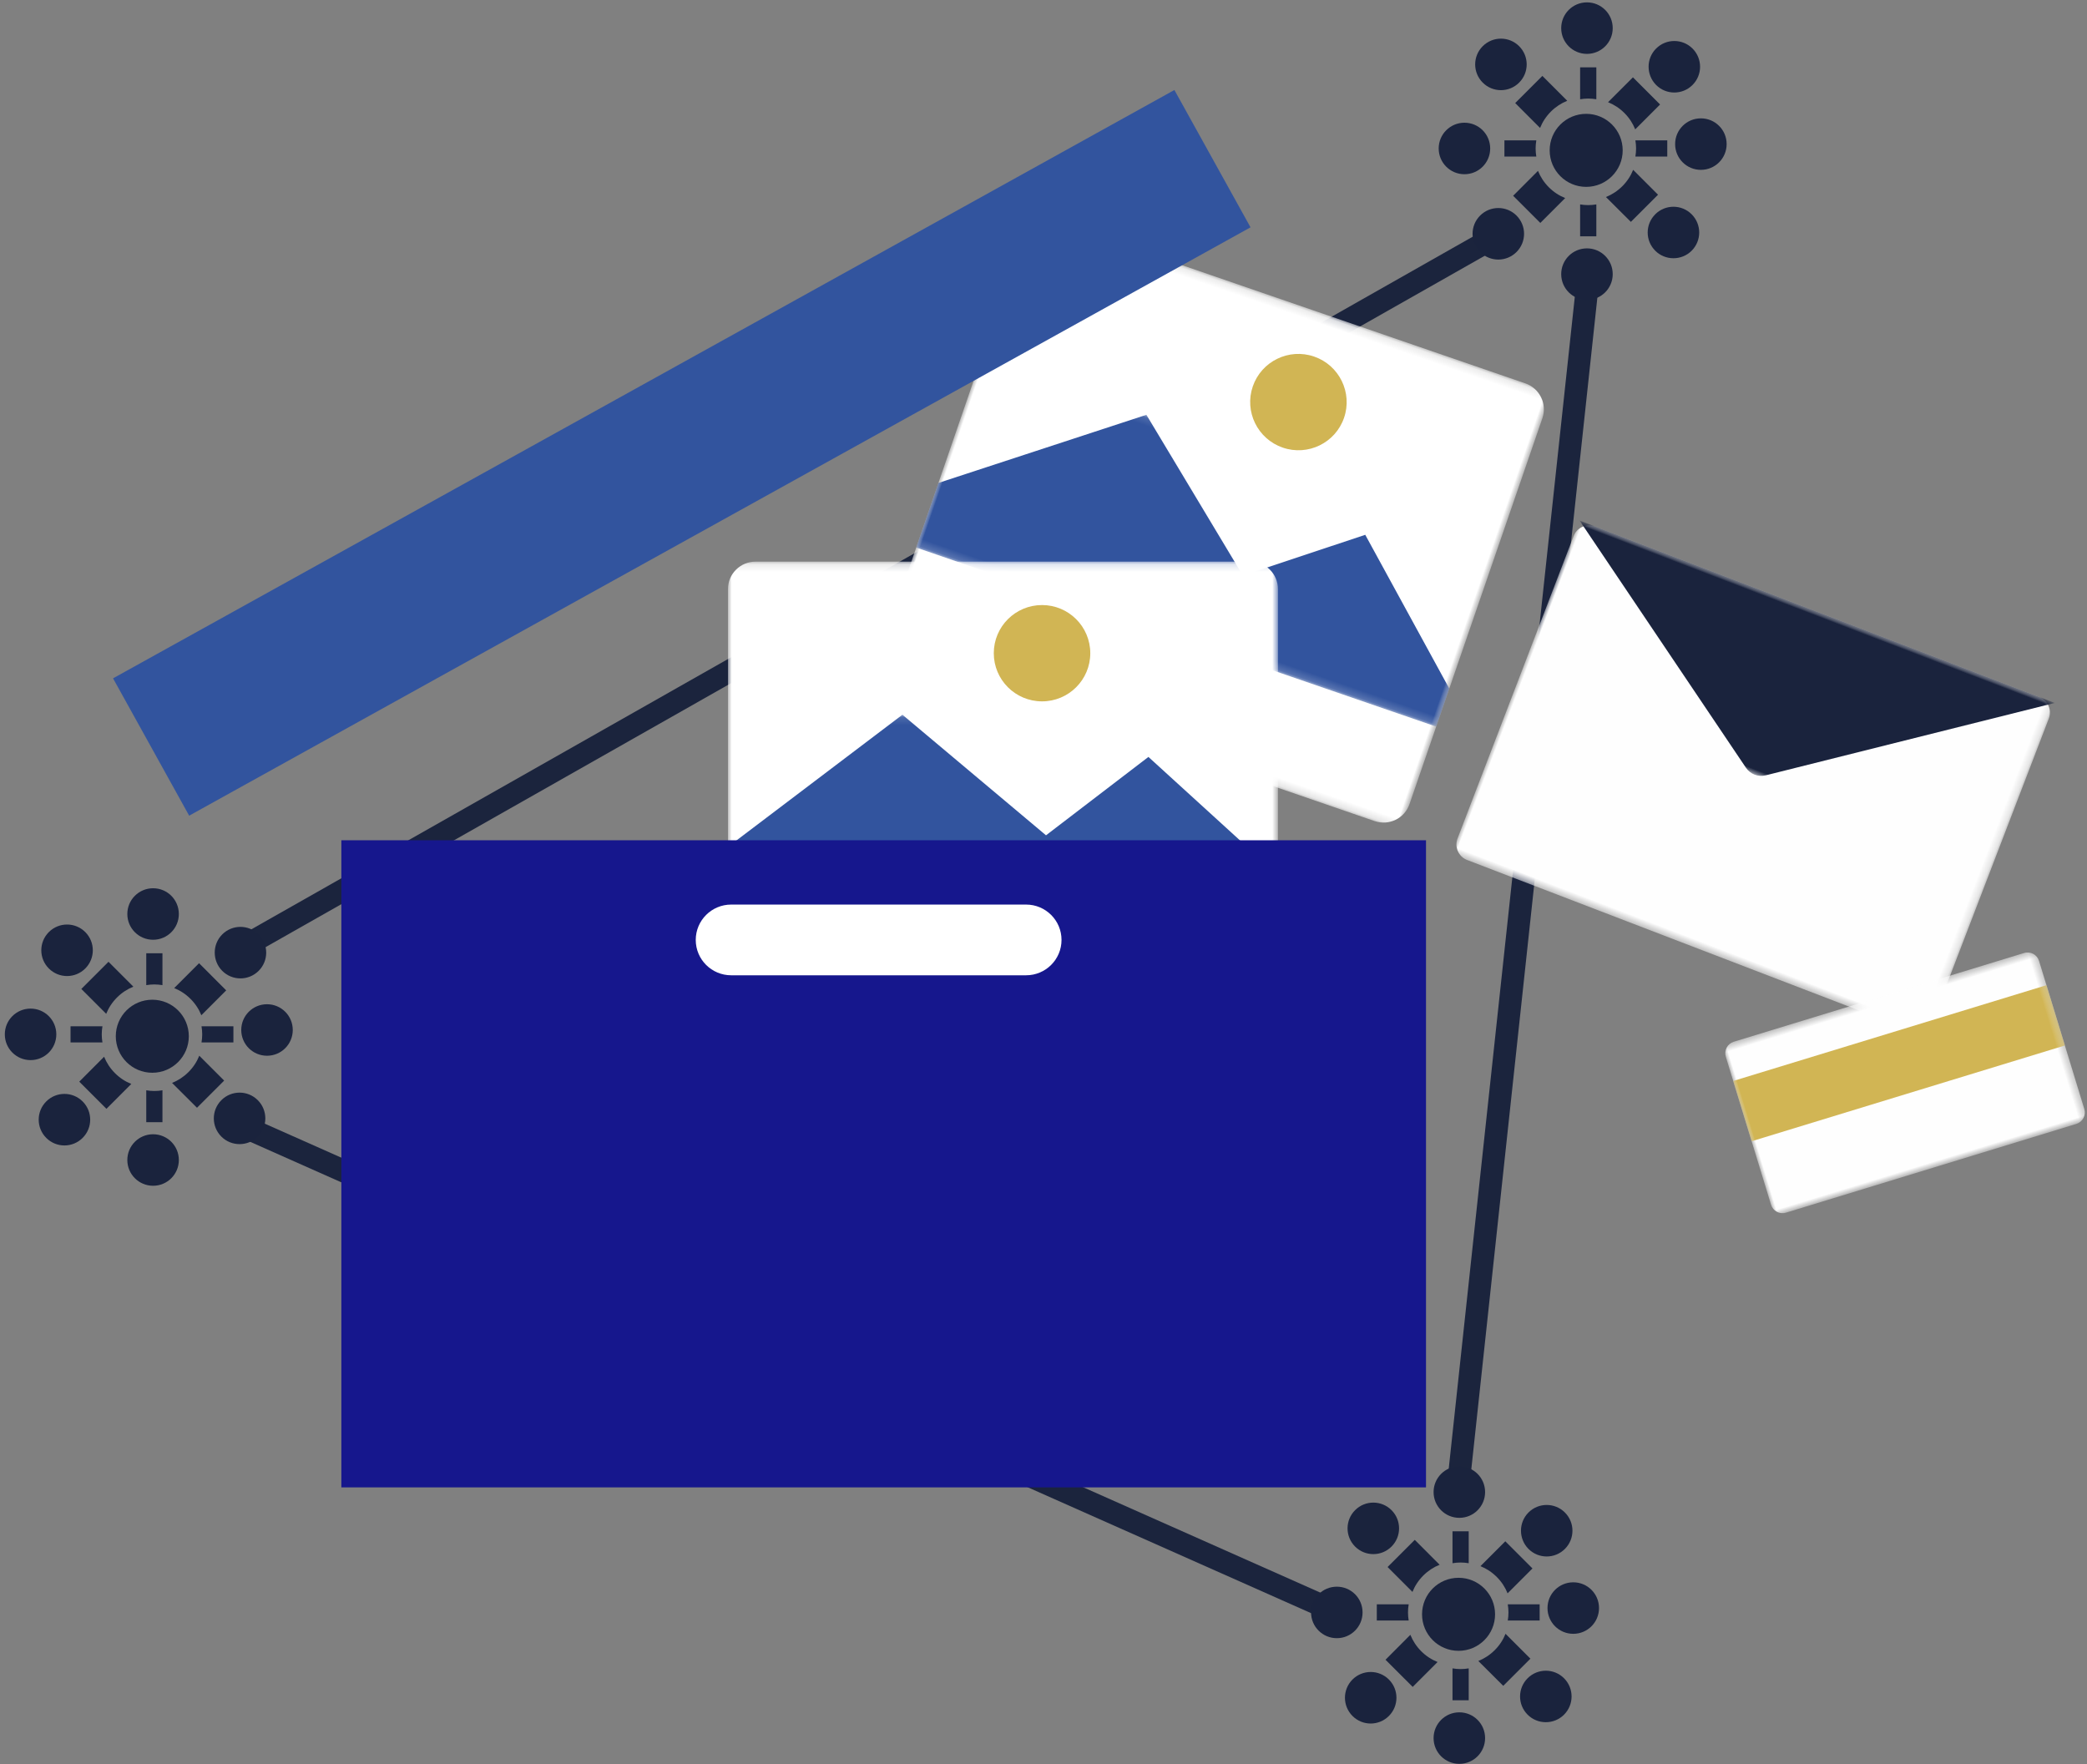 <?xml version="1.0" encoding="UTF-8"?>
<svg width="278px" height="235px" viewBox="0 0 278 235" version="1.1" xmlns="http://www.w3.org/2000/svg" xmlns:xlink="http://www.w3.org/1999/xlink">
    <rect x="0" y="0" width="278" height="235" fill="#808080" stroke="none"/>
    <!-- Generator: Sketch 50 (54983) - http://www.bohemiancoding.com/sketch -->
    <title>Storage Files@3x</title>
    <desc>Created with Sketch.</desc>
    <defs>
        <polygon id="path-1" points="0 0.145 73.263 0.145 73.263 61.809 0 61.809"></polygon>
        <polygon id="path-3" points="0 0.124 73.263 0.124 73.263 26.83 0 26.83"></polygon>
        <polygon id="path-5" points="0 0.952 67.805 0.952 67.805 48.534 0 48.534"></polygon>
        <polygon id="path-7" points="0 0.952 67.805 0.952 67.805 24.198 0 24.198"></polygon>
        <polygon id="path-9" points="0 0.46 43.637 0.46 43.637 24.267 0 24.267"></polygon>
        <polygon id="path-11" points="0 25.235 43.637 25.235 43.637 1.427 0 1.427"></polygon>
        <polygon id="path-13" points="0 0.145 73.263 0.145 73.263 61.809 0 61.809"></polygon>
        <polygon id="path-15" points="0 0.124 73.263 0.124 73.263 26.83 0 26.83"></polygon>
    </defs>
    <g id="LP3" stroke="none" stroke-width="1" fill="none" fill-rule="evenodd">
        <g id="LP3-1366" transform="translate(-313, -2813)">
            <g id="how-it-works" transform="translate(264, 1932)">
                <g id="info" transform="translate(34, 87)">
                    <g id="Storage-Files" transform="translate(15, 794)">
                        <g id="Line" transform="translate(33, 32)" stroke="#1B243D" stroke-linecap="square" stroke-width="3">
                            <path d="M0.5,93.5 L164.5,0.5" id="Line-4"></path>
                            <path d="M178.5,5.5 L161.5,163.5" id="Line-5"></path>
                            <path d="M144.5,182.5 L0.549,118.549" id="Line-6"></path>
                        </g>
                        <g id="Bluzelle" transform="translate(191, 0)" fill="#1A233D">
                            <path d="M6.158,28.715 C7.499,27.373 9.668,27.373 11.009,28.715 C12.35,30.056 12.35,32.226 11.009,33.567 C9.668,34.908 7.505,34.913 6.163,33.572 C4.822,32.231 4.817,30.056 6.158,28.715" id="Fill-5"></path>
                            <path d="M29.602,6.466 C30.943,5.125 33.113,5.125 34.454,6.466 C35.795,7.807 35.795,9.976 34.454,11.317 C33.113,12.659 30.943,12.659 29.602,11.317 C28.273,9.976 28.267,7.801 29.602,6.466" id="Fill-7"></path>
                            <path d="M10.559,26.078 L14.178,29.696 L17.491,26.381 C16.698,26.066 15.959,25.589 15.309,24.94 C14.672,24.301 14.19,23.556 13.868,22.758 L10.559,26.078 Z" id="Fill-9"></path>
                            <path d="M26.819,17.231 L30.132,13.918 L26.515,10.3 L23.201,13.613 C23.993,13.929 24.732,14.407 25.382,15.056 C26.025,15.7 26.503,16.439 26.819,17.231" id="Fill-11"></path>
                            <path d="M29.487,33.396 C28.146,32.054 28.146,29.886 29.487,28.544 C30.828,27.203 32.997,27.203 34.338,28.544 C35.679,29.886 35.679,32.054 34.338,33.396 C33.003,34.731 30.821,34.731 29.487,33.396" id="Fill-13"></path>
                            <path d="M6.507,11.004 C5.166,9.663 5.166,7.494 6.507,6.153 C7.848,4.812 10.017,4.812 11.358,6.153 C12.699,7.494 12.699,9.663 11.358,11.004 C10.017,12.345 7.848,12.345 6.507,11.004" id="Fill-15"></path>
                            <path d="M26.24,29.554 L29.859,25.936 L26.545,22.622 C26.228,23.416 25.753,24.154 25.103,24.804 C24.464,25.441 23.719,25.923 22.921,26.246 L26.24,29.554 Z" id="Fill-17"></path>
                            <path d="M17.766,13.425 L14.453,10.11 L10.834,13.728 L14.147,17.043 C14.464,16.249 14.94,15.51 15.59,14.86 C16.228,14.224 16.973,13.74 17.766,13.425" id="Fill-19"></path>
                            <path d="M23.823,3.746 C23.823,5.643 22.288,7.177 20.392,7.177 C18.495,7.177 16.961,5.643 16.961,3.746 C16.961,1.849 18.495,0.315 20.392,0.315 C22.288,0.315 23.823,1.849 23.823,3.746" id="Fill-21"></path>
                            <path d="M23.823,36.514 C23.823,38.411 22.288,39.945 20.392,39.945 C18.495,39.945 16.961,38.411 16.961,36.514 C16.961,34.617 18.495,33.083 20.392,33.083 C22.288,33.083 23.823,34.617 23.823,36.514" id="Fill-23"></path>
                            <path d="M21.64,8.973 L19.482,8.973 L19.482,13.221 C19.836,13.163 20.19,13.128 20.561,13.128 C20.932,13.128 21.286,13.163 21.64,13.221 L21.64,8.973 Z" id="Fill-25"></path>
                            <path d="M21.64,27.228 C21.286,27.287 20.932,27.32 20.561,27.32 C20.19,27.32 19.836,27.287 19.482,27.228 L19.482,31.476 L21.64,31.476 L21.64,27.228 Z" id="Fill-27"></path>
                            <path d="M35.568,22.625 C33.671,22.625 32.136,21.091 32.136,19.194 C32.136,17.297 33.671,15.764 35.568,15.764 C37.464,15.764 38.998,17.297 38.998,19.194 C38.998,21.091 37.464,22.625 35.568,22.625" id="Fill-29"></path>
                            <path d="M4.072,23.207 C2.176,23.207 0.641,21.672 0.641,19.776 C0.641,17.879 2.176,16.346 4.072,16.346 C5.969,16.346 7.502,17.879 7.502,19.776 C7.502,21.672 5.969,23.207 4.072,23.207" id="Fill-31"></path>
                            <path d="M26.843,20.855 L31.09,20.855 L31.09,18.699 L26.843,18.699 C26.901,19.052 26.935,19.405 26.935,19.777 C26.935,20.148 26.901,20.502 26.843,20.855" id="Fill-33"></path>
                            <path d="M13.645,20.855 C13.586,20.502 13.553,20.148 13.553,19.777 C13.553,19.405 13.586,19.052 13.645,18.699 L9.397,18.699 L9.397,20.855 L13.645,20.855 Z" id="Fill-35"></path>
                            <path d="M25.152,20.027 C25.152,22.707 22.978,24.891 20.289,24.891 C17.6,24.891 15.424,22.716 15.424,20.027 C15.424,17.337 17.6,15.163 20.289,15.163 C22.978,15.163 25.152,17.346 25.152,20.027" id="Fill-37"></path>
                        </g>
                        <g id="Bluzelle-Copy" transform="translate(0, 118)" fill="#1A233D">
                            <path d="M6.158,28.715 C7.499,27.373 9.668,27.373 11.009,28.715 C12.35,30.056 12.35,32.226 11.009,33.567 C9.668,34.908 7.505,34.913 6.163,33.572 C4.822,32.231 4.817,30.056 6.158,28.715" id="Fill-5"></path>
                            <path d="M29.602,6.466 C30.943,5.125 33.113,5.125 34.454,6.466 C35.795,7.807 35.795,9.976 34.454,11.317 C33.113,12.659 30.943,12.659 29.602,11.317 C28.273,9.976 28.267,7.801 29.602,6.466" id="Fill-7"></path>
                            <path d="M10.559,26.078 L14.178,29.696 L17.491,26.381 C16.698,26.066 15.959,25.589 15.309,24.94 C14.672,24.301 14.19,23.556 13.868,22.758 L10.559,26.078 Z" id="Fill-9"></path>
                            <path d="M26.819,17.231 L30.132,13.918 L26.515,10.3 L23.201,13.613 C23.993,13.929 24.732,14.407 25.382,15.056 C26.025,15.7 26.503,16.439 26.819,17.231" id="Fill-11"></path>
                            <path d="M29.487,33.396 C28.146,32.054 28.146,29.886 29.487,28.544 C30.828,27.203 32.997,27.203 34.338,28.544 C35.679,29.886 35.679,32.054 34.338,33.396 C33.003,34.731 30.821,34.731 29.487,33.396" id="Fill-13"></path>
                            <path d="M6.507,11.004 C5.166,9.663 5.166,7.494 6.507,6.153 C7.848,4.812 10.017,4.812 11.358,6.153 C12.699,7.494 12.699,9.663 11.358,11.004 C10.017,12.345 7.848,12.345 6.507,11.004" id="Fill-15"></path>
                            <path d="M26.24,29.554 L29.859,25.936 L26.545,22.622 C26.228,23.416 25.753,24.154 25.103,24.804 C24.464,25.441 23.719,25.923 22.921,26.246 L26.24,29.554 Z" id="Fill-17"></path>
                            <path d="M17.766,13.425 L14.453,10.11 L10.834,13.728 L14.147,17.043 C14.464,16.249 14.94,15.51 15.59,14.86 C16.228,14.224 16.973,13.74 17.766,13.425" id="Fill-19"></path>
                            <path d="M23.823,3.746 C23.823,5.643 22.288,7.177 20.392,7.177 C18.495,7.177 16.961,5.643 16.961,3.746 C16.961,1.849 18.495,0.315 20.392,0.315 C22.288,0.315 23.823,1.849 23.823,3.746" id="Fill-21"></path>
                            <path d="M23.823,36.514 C23.823,38.411 22.288,39.945 20.392,39.945 C18.495,39.945 16.961,38.411 16.961,36.514 C16.961,34.617 18.495,33.083 20.392,33.083 C22.288,33.083 23.823,34.617 23.823,36.514" id="Fill-23"></path>
                            <path d="M21.64,8.973 L19.482,8.973 L19.482,13.221 C19.836,13.163 20.19,13.128 20.561,13.128 C20.932,13.128 21.286,13.163 21.64,13.221 L21.64,8.973 Z" id="Fill-25"></path>
                            <path d="M21.64,27.228 C21.286,27.287 20.932,27.32 20.561,27.32 C20.19,27.32 19.836,27.287 19.482,27.228 L19.482,31.476 L21.64,31.476 L21.64,27.228 Z" id="Fill-27"></path>
                            <path d="M35.568,22.625 C33.671,22.625 32.136,21.091 32.136,19.194 C32.136,17.297 33.671,15.764 35.568,15.764 C37.464,15.764 38.998,17.297 38.998,19.194 C38.998,21.091 37.464,22.625 35.568,22.625" id="Fill-29"></path>
                            <path d="M4.072,23.207 C2.176,23.207 0.641,21.672 0.641,19.776 C0.641,17.879 2.176,16.346 4.072,16.346 C5.969,16.346 7.502,17.879 7.502,19.776 C7.502,21.672 5.969,23.207 4.072,23.207" id="Fill-31"></path>
                            <path d="M26.843,20.855 L31.09,20.855 L31.09,18.699 L26.843,18.699 C26.901,19.052 26.935,19.405 26.935,19.777 C26.935,20.148 26.901,20.502 26.843,20.855" id="Fill-33"></path>
                            <path d="M13.645,20.855 C13.586,20.502 13.553,20.148 13.553,19.777 C13.553,19.405 13.586,19.052 13.645,18.699 L9.397,18.699 L9.397,20.855 L13.645,20.855 Z" id="Fill-35"></path>
                            <path d="M25.152,20.027 C25.152,22.707 22.978,24.891 20.289,24.891 C17.6,24.891 15.424,22.716 15.424,20.027 C15.424,17.337 17.6,15.163 20.289,15.163 C22.978,15.163 25.152,17.346 25.152,20.027" id="Fill-37"></path>
                        </g>
                        <g id="Bluzelle-Copy-2" transform="translate(174, 195)" fill="#1A233D">
                            <path d="M6.158,28.715 C7.499,27.373 9.668,27.373 11.009,28.715 C12.35,30.056 12.35,32.226 11.009,33.567 C9.668,34.908 7.505,34.913 6.163,33.572 C4.822,32.231 4.817,30.056 6.158,28.715" id="Fill-5"></path>
                            <path d="M29.602,6.466 C30.943,5.125 33.113,5.125 34.454,6.466 C35.795,7.807 35.795,9.976 34.454,11.317 C33.113,12.659 30.943,12.659 29.602,11.317 C28.273,9.976 28.267,7.801 29.602,6.466" id="Fill-7"></path>
                            <path d="M10.559,26.078 L14.178,29.696 L17.491,26.381 C16.698,26.066 15.959,25.589 15.309,24.94 C14.672,24.301 14.19,23.556 13.868,22.758 L10.559,26.078 Z" id="Fill-9"></path>
                            <path d="M26.819,17.231 L30.132,13.918 L26.515,10.3 L23.201,13.613 C23.993,13.929 24.732,14.407 25.382,15.056 C26.025,15.7 26.503,16.439 26.819,17.231" id="Fill-11"></path>
                            <path d="M29.487,33.396 C28.146,32.054 28.146,29.886 29.487,28.544 C30.828,27.203 32.997,27.203 34.338,28.544 C35.679,29.886 35.679,32.054 34.338,33.396 C33.003,34.731 30.821,34.731 29.487,33.396" id="Fill-13"></path>
                            <path d="M6.507,11.004 C5.166,9.663 5.166,7.494 6.507,6.153 C7.848,4.812 10.017,4.812 11.358,6.153 C12.699,7.494 12.699,9.663 11.358,11.004 C10.017,12.345 7.848,12.345 6.507,11.004" id="Fill-15"></path>
                            <path d="M26.24,29.554 L29.859,25.936 L26.545,22.622 C26.228,23.416 25.753,24.154 25.103,24.804 C24.464,25.441 23.719,25.923 22.921,26.246 L26.24,29.554 Z" id="Fill-17"></path>
                            <path d="M17.766,13.425 L14.453,10.11 L10.834,13.728 L14.147,17.043 C14.464,16.249 14.94,15.51 15.59,14.86 C16.228,14.224 16.973,13.74 17.766,13.425" id="Fill-19"></path>
                            <path d="M23.823,3.746 C23.823,5.643 22.288,7.177 20.392,7.177 C18.495,7.177 16.961,5.643 16.961,3.746 C16.961,1.849 18.495,0.315 20.392,0.315 C22.288,0.315 23.823,1.849 23.823,3.746" id="Fill-21"></path>
                            <path d="M23.823,36.514 C23.823,38.411 22.288,39.945 20.392,39.945 C18.495,39.945 16.961,38.411 16.961,36.514 C16.961,34.617 18.495,33.083 20.392,33.083 C22.288,33.083 23.823,34.617 23.823,36.514" id="Fill-23"></path>
                            <path d="M21.64,8.973 L19.482,8.973 L19.482,13.221 C19.836,13.163 20.19,13.128 20.561,13.128 C20.932,13.128 21.286,13.163 21.64,13.221 L21.64,8.973 Z" id="Fill-25"></path>
                            <path d="M21.64,27.228 C21.286,27.287 20.932,27.32 20.561,27.32 C20.19,27.32 19.836,27.287 19.482,27.228 L19.482,31.476 L21.64,31.476 L21.64,27.228 Z" id="Fill-27"></path>
                            <path d="M35.568,22.625 C33.671,22.625 32.136,21.091 32.136,19.194 C32.136,17.297 33.671,15.764 35.568,15.764 C37.464,15.764 38.998,17.297 38.998,19.194 C38.998,21.091 37.464,22.625 35.568,22.625" id="Fill-29"></path>
                            <path d="M4.072,23.207 C2.176,23.207 0.641,21.672 0.641,19.776 C0.641,17.879 2.176,16.346 4.072,16.346 C5.969,16.346 7.502,17.879 7.502,19.776 C7.502,21.672 5.969,23.207 4.072,23.207" id="Fill-31"></path>
                            <path d="M26.843,20.855 L31.09,20.855 L31.09,18.699 L26.843,18.699 C26.901,19.052 26.935,19.405 26.935,19.777 C26.935,20.148 26.901,20.502 26.843,20.855" id="Fill-33"></path>
                            <path d="M13.645,20.855 C13.586,20.502 13.553,20.148 13.553,19.777 C13.553,19.405 13.586,19.052 13.645,18.699 L9.397,18.699 L9.397,20.855 L13.645,20.855 Z" id="Fill-35"></path>
                            <path d="M25.152,20.027 C25.152,22.707 22.978,24.891 20.289,24.891 C17.6,24.891 15.424,22.716 15.424,20.027 C15.424,17.337 17.6,15.163 20.289,15.163 C22.978,15.163 25.152,17.346 25.152,20.027" id="Fill-37"></path>
                        </g>
                        <g id="Group" transform="translate(15, 11)">
                            <g id="photos" transform="translate(147.24, 58.83) rotate(19) translate(-147.24, -58.83) translate(110.24, 27.33)">
                                <g id="Group-3" transform="translate(0, 0.283)">
                                    <mask id="mask-2" fill="white">
                                        <use xlink:href="#path-1"></use>
                                    </mask>
                                    <g id="Clip-2"></g>
                                    <path d="M69.596,61.809 L3.666,61.809 C1.642,61.809 -0,60.172 -0,58.151 L-0,3.804 C-0,1.782 1.642,0.145 3.666,0.145 L69.596,0.145 C71.622,0.145 73.263,1.782 73.263,3.804 L73.263,58.151 C73.263,60.172 71.622,61.809 69.596,61.809" id="Fill-1" fill="#FFFFFF" mask="url(#mask-2)"></path>
                                </g>
                                <g id="Group-6" transform="translate(0, 20.695)">
                                    <mask id="mask-4" fill="white">
                                        <use xlink:href="#path-3"></use>
                                    </mask>
                                    <g id="Clip-5"></g>
                                    <polygon id="Fill-4" fill="#32549E" mask="url(#mask-4)" points="73.263 21.474 56.007 5.746 42.365 16.186 23.24 0.124 -0.001 17.727 -0.001 26.83 73.263 26.83"></polygon>
                                </g>
                                <path d="M48.263,12.627 C48.263,16.168 45.385,19.04 41.836,19.04 C38.285,19.04 35.409,16.168 35.409,12.627 C35.409,9.084 38.285,6.211 41.836,6.211 C45.385,6.211 48.263,9.084 48.263,12.627" id="Fill-7" fill="#D1B554"></path>
                            </g>
                            <g id="email" transform="translate(218.701, 92.524) rotate(21) translate(-218.701, -92.524) translate(184.701, 67.524)">
                                <g id="Group-3" transform="translate(0, 0.476)">
                                    <mask id="mask-6" fill="white">
                                        <use xlink:href="#path-5"></use>
                                    </mask>
                                    <g id="Clip-2"></g>
                                    <path d="M2.227,48.535 L65.579,48.535 C66.808,48.535 67.806,47.54 67.806,46.312 L67.806,3.174 C67.806,1.946 66.808,0.951 65.579,0.951 L2.227,0.951 C0.997,0.951 -0,1.946 -0,3.174 L-0,46.312 C-0,47.54 0.997,48.535 2.227,48.535" id="Fill-1" fill="#FEFEFE" mask="url(#mask-6)"></path>
                                </g>
                                <g id="Group-6" transform="translate(0, 0.476)">
                                    <mask id="mask-8" fill="white">
                                        <use xlink:href="#path-7"></use>
                                    </mask>
                                    <g id="Clip-5"></g>
                                    <path d="M0,0.951 L32.489,23.751 C33.338,24.346 34.469,24.346 35.316,23.751 L67.805,0.951 L0,0.951 Z" id="Fill-4" fill="#1A233D" mask="url(#mask-8)"></path>
                                </g>
                            </g>
                            <g id="Page-1" transform="translate(238.84, 132.864) rotate(-17) translate(-238.84, -132.864) translate(216.84, 119.864)">
                                <g id="Group-3" transform="translate(0, 0.968)">
                                    <mask id="mask-10" fill="white">
                                        <use xlink:href="#path-9"></use>
                                    </mask>
                                    <g id="Clip-2"></g>
                                    <path d="M43.637,22.668 L43.637,2.059 C43.637,1.175 42.919,0.459 42.033,0.459 L1.602,0.459 C0.718,0.459 -0,1.175 -0,2.059 L-0,22.668 C-0,23.551 0.718,24.268 1.602,24.268 L42.033,24.268 C42.919,24.268 43.637,23.551 43.637,22.668" id="Fill-1" fill="#FEFEFE" mask="url(#mask-10)"></path>
                                </g>
                                <mask id="mask-12" fill="white">
                                    <use xlink:href="#path-11"></use>
                                </mask>
                                <g id="Clip-5"></g>
                                <polygon id="Fill-4" fill="#D1B554" mask="url(#mask-12)" points="0 14.797 43.637 14.797 43.637 6.401 0 6.401"></polygon>
                            </g>
                            <g id="photos-copy" transform="translate(81.969, 63.382)">
                                <g id="Group-3" transform="translate(0, 0.283)">
                                    <mask id="mask-14" fill="white">
                                        <use xlink:href="#path-13"></use>
                                    </mask>
                                    <g id="Clip-2"></g>
                                    <path d="M69.596,61.809 L3.666,61.809 C1.642,61.809 -0,60.172 -0,58.151 L-0,3.804 C-0,1.782 1.642,0.145 3.666,0.145 L69.596,0.145 C71.622,0.145 73.263,1.782 73.263,3.804 L73.263,58.151 C73.263,60.172 71.622,61.809 69.596,61.809" id="Fill-1" fill="#FFFFFF" mask="url(#mask-14)"></path>
                                </g>
                                <g id="Group-6" transform="translate(0, 20.695)">
                                    <mask id="mask-16" fill="white">
                                        <use xlink:href="#path-15"></use>
                                    </mask>
                                    <g id="Clip-5"></g>
                                    <polygon id="Fill-4" fill="#32549E" mask="url(#mask-16)" points="73.263 21.474 56.007 5.746 42.365 16.186 23.24 0.124 -0.001 17.727 -0.001 26.83 73.263 26.83"></polygon>
                                </g>
                                <path d="M48.263,12.627 C48.263,16.168 45.385,19.04 41.836,19.04 C38.285,19.04 35.409,16.168 35.409,12.627 C35.409,9.084 38.285,6.211 41.836,6.211 C45.385,6.211 48.263,9.084 48.263,12.627" id="Fill-7" fill="#D1B554"></path>
                            </g>
                            <polygon id="Fill-1" fill="#32549E" transform="translate(75.817, 49.317) rotate(-29) translate(-75.817, -49.317) " points="-5.006 59.775 156.64 59.775 156.64 38.86 -5.006 38.86"></polygon>
                            <polygon id="Fill-2" fill="#16178D" points="30.471 187.119 174.951 187.119 174.951 100.924 30.471 100.924"></polygon>
                            <path d="M121.681,118.908 L82.398,118.908 C79.791,118.908 77.677,116.8 77.677,114.199 C77.677,111.598 79.791,109.489 82.398,109.489 L121.681,109.489 C124.287,109.489 126.401,111.598 126.401,114.199 C126.401,116.8 124.287,118.908 121.681,118.908" id="Fill-3" fill="#FFFFFF"></path>
                        </g>
                    </g>
                </g>
            </g>
        </g>
    </g>
</svg>